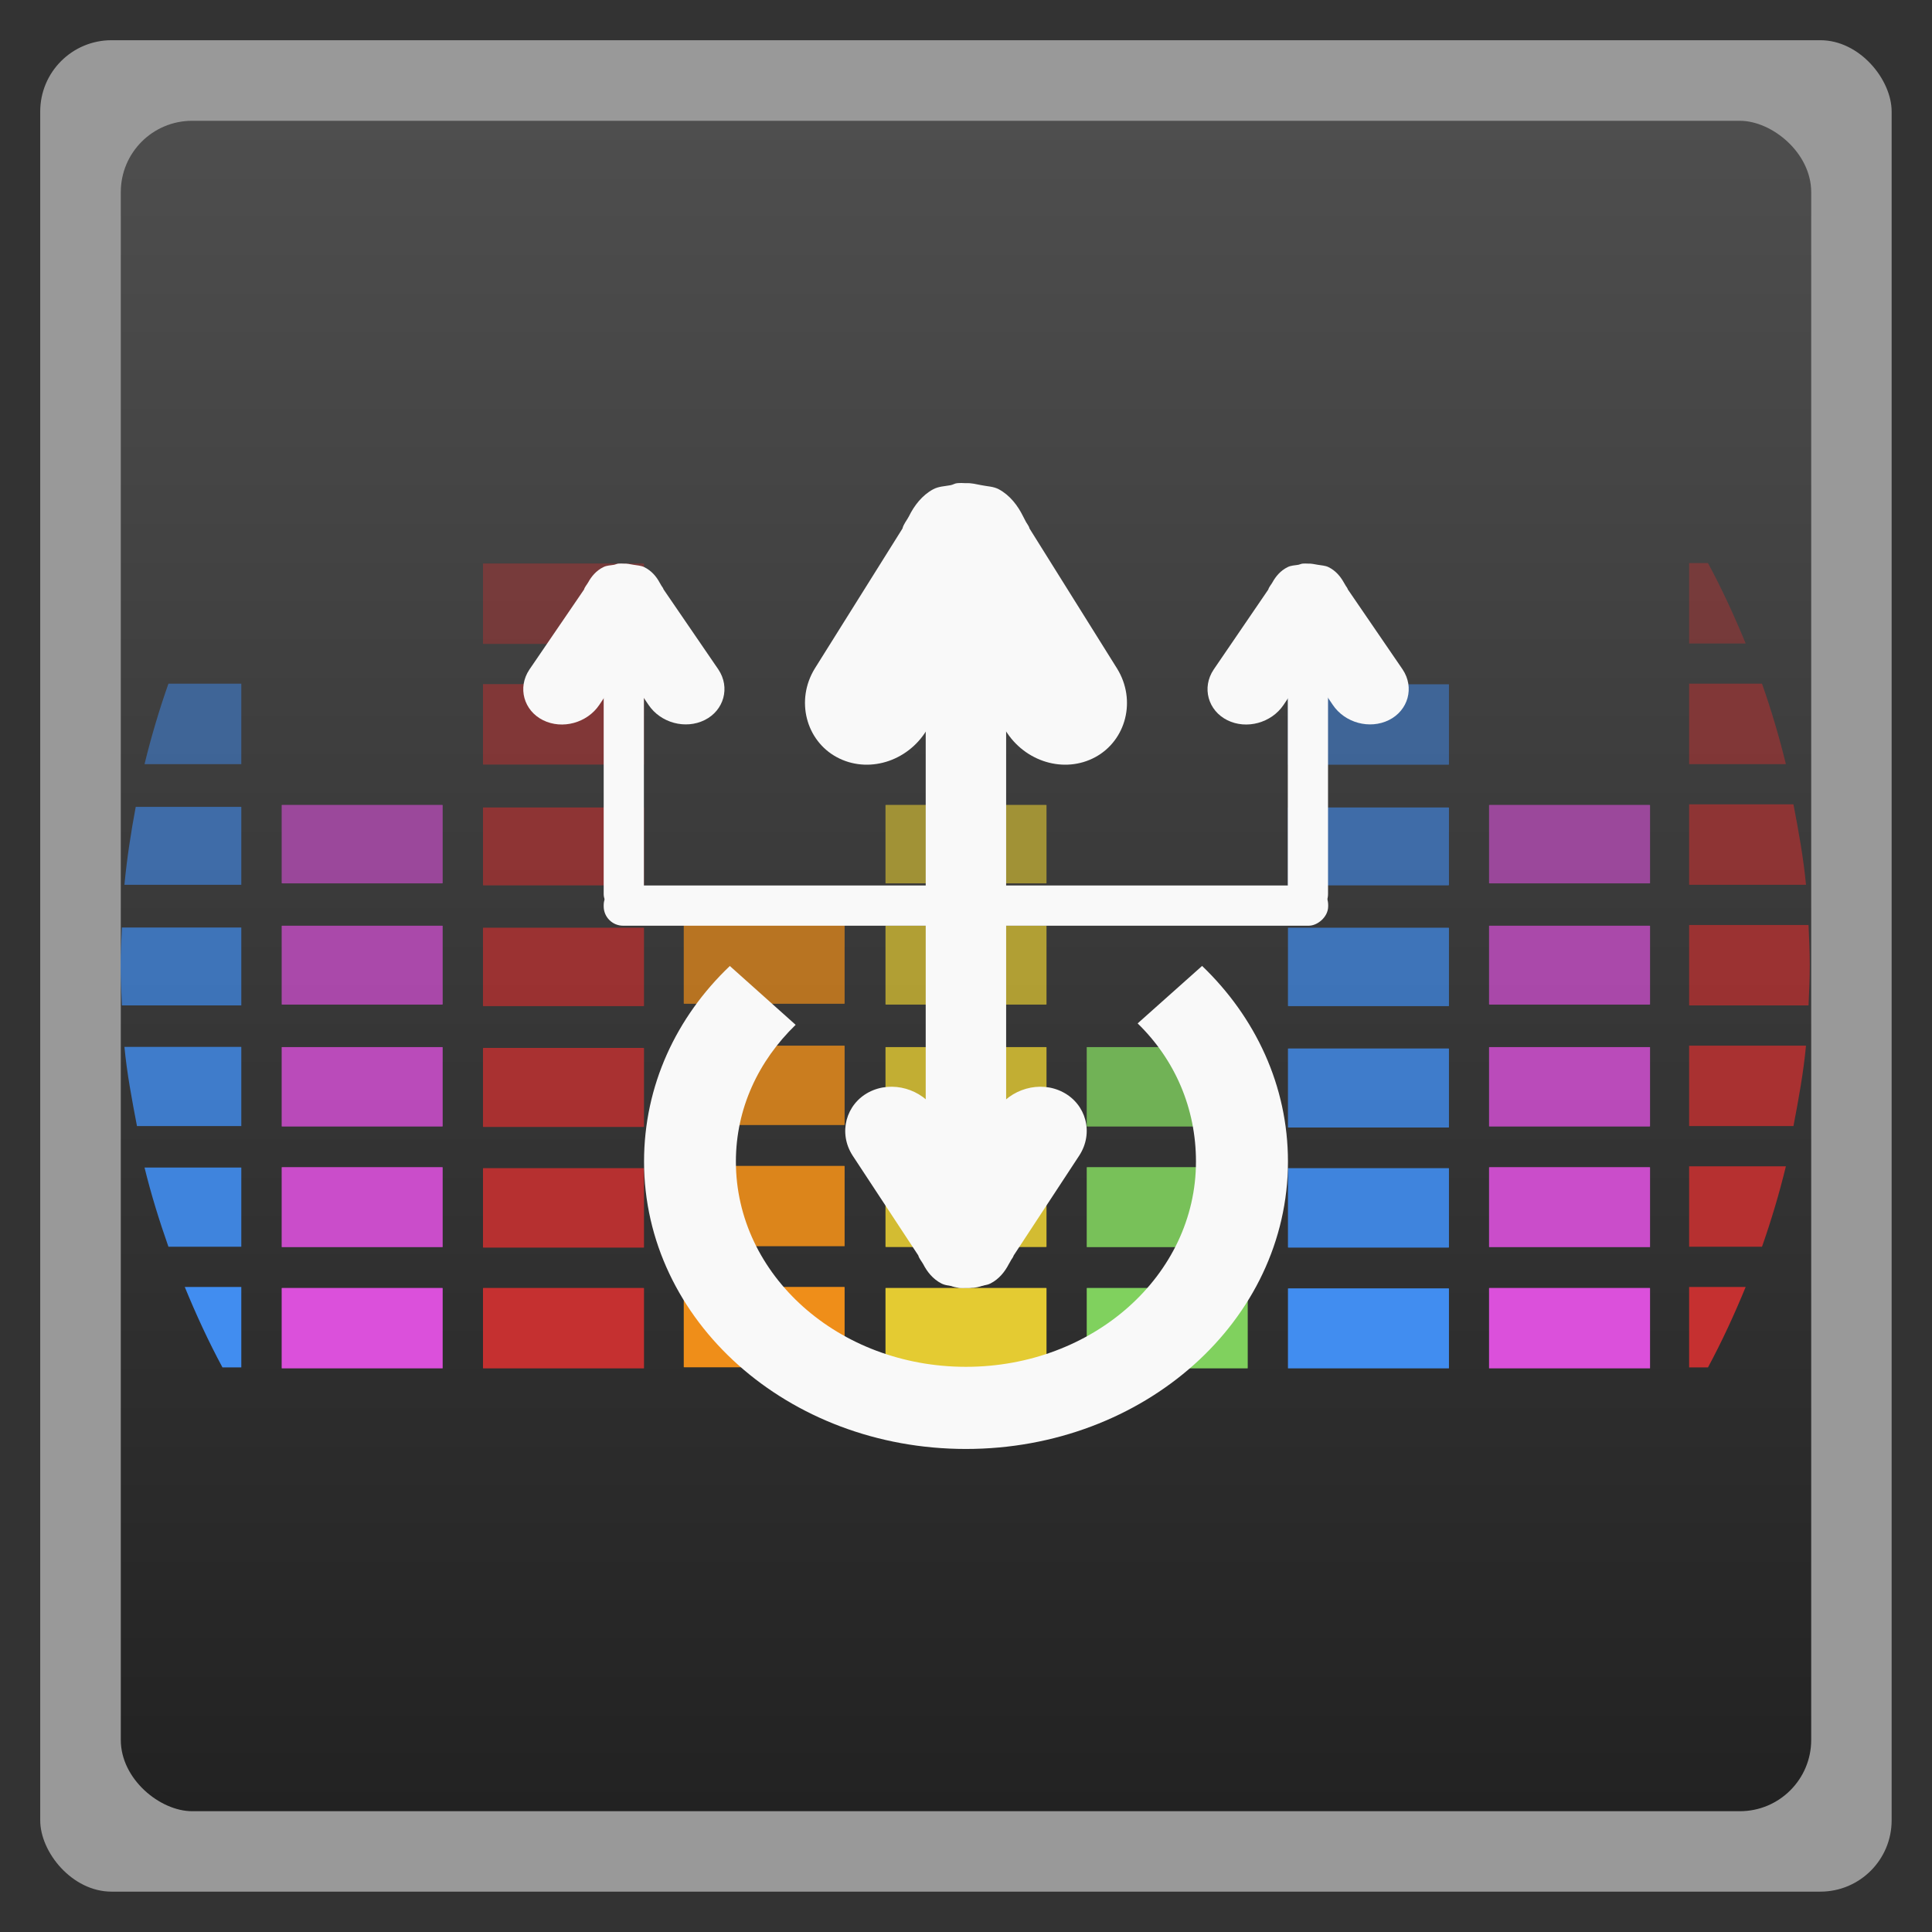 <svg xmlns="http://www.w3.org/2000/svg" xmlns:xlink="http://www.w3.org/1999/xlink" width="48" viewBox="0 0 13.547 13.547" height="48">
 <rect x="0" y="0" width="13.547" height="13.547" fill="#333333" stroke="none"/>
 <defs>
  <linearGradient id="0">
   <stop stop-color="#222222"/>
   <stop offset="1" stop-color="#4e4e4e"/>
  </linearGradient>
  <linearGradient gradientUnits="userSpaceOnUse" x2="0" y2="40" y1="280" xlink:href="#2" id="1" gradientTransform="matrix(.175 0 0 .175 302.8 216)"/>
  <linearGradient id="2">
   <stop stop-color="#151515"/>
   <stop offset="1" stop-color="#222"/>
  </linearGradient>
  <linearGradient gradientUnits="userSpaceOnUse" x2="0" y2="90" y1="230" xlink:href="#2" id="3" gradientTransform="matrix(.375 0 0 .375 298 16)"/>
  <linearGradient gradientUnits="userSpaceOnUse" x2="0" y2="90" y1="230" xlink:href="#2" id="4" gradientTransform="matrix(.25 0 0 .25 300 132)"/>
  <linearGradient gradientUnits="userSpaceOnUse" x2="264" x1="265" y2="276" y1="40" xlink:href="#2" gradientTransform="matrix(-1 0 0 -1 289 315)"/>
  <clipPath>
   <rect height="20" rx="4" y="78" x="434" width="20" color="#bebebe"/>
  </clipPath>
  <clipPath>
   <rect height="22" rx="4" y="77" x="433" width="22" color="#bebebe"/>
  </clipPath>
  <clipPath>
   <rect height="22" rx="5" y="77" x="433" width="22" color="#bebebe"/>
  </clipPath>
  <clipPath>
   <rect height="30" rx="6" y="29" x="433" width="30" color="#bebebe"/>
  </clipPath>
  <clipPath>
   <rect transform="matrix(0 -1 1 0 0 0)" height="60" rx="12.5" y="142" x="306" width="60" fill="url(#4)" color="#bebebe"/>
  </clipPath>
  <clipPath>
   <rect height="90" rx="18.75" y="31" x="307" width="90" fill="url(#3)" color="#bebebe"/>
  </clipPath>
  <clipPath>
   <rect height="30" rx="4" y="29" x="433" width="30" opacity="0.2" fill="#6d6d6d" color="#bebebe"/>
  </clipPath>
  <clipPath>
   <rect height="22" rx="3" y="77" x="433" width="22" opacity="0.2" fill="#6d6d6d" color="#bebebe"/>
  </clipPath>
  <clipPath>
   <path d="m 144,70 c -49.706,0 -90,40.294 -90,90 0,49.706 40.294,90 90,90 49.706,0 90,-40.294 90,-90 0,-49.706 -40.294,-90 -90,-90 z m 0,32.188 c 32.033,0 58,25.967 58,58 0,32.033 -25.967,58 -58,58 -32.033,0 -58,-25.967 -58,-58 0,-32.033 25.967,-58 58,-58 z"/>
  </clipPath>
  <clipPath>
   <path d="m 152,204 a 8,8 0 1 1 -16,0 8,8 0 1 1 16,0 z"/>
  </clipPath>
  <clipPath>
   <rect height="16" rx="3" y="116" x="432" width="16" color="#bebebe"/>
  </clipPath>
  <clipPath>
   <path d="m 145,215 c 33.137,0 60,-26.863 60,-60 0,-33.137 -26.863,-60 -60,-60 -33.137,0 -60,26.863 -60,60 0,12.507 3.829,24.106 10.375,33.719 L 89,211 111.281,204.625 C 120.894,211.172 132.493,215 145,215 z"/>
  </clipPath>
  <clipPath>
   <path d="m 98.031,23.191 c -41.492,1.052 -74.844,35.068 -74.844,76.812 0,42.407 34.406,76.812 76.812,76.812 42.407,0 76.812,-34.406 76.812,-76.812 0,-42.407 -34.406,-76.812 -76.812,-76.812 -0.663,0 -1.31,-0.017 -1.969,0 z M 100,50.66 c 27.245,0 49.344,22.099 49.344,49.344 -1e-5,27.245 -22.099,49.344 -49.344,49.344 -27.245,-1e-5 -49.344,-22.099 -49.344,-49.344 0,-27.245 22.099,-49.344 49.344,-49.344 z"/>
  </clipPath>
  <clipPath>
   <rect height="16" rx="2" y="116" x="432" width="16" opacity="0.2" fill="#6d6d6d" color="#bebebe"/>
  </clipPath>
  <clipPath>
   <rect height="240" rx="50" y="36" x="24" width="240" fill="#986767" color="#bebebe"/>
  </clipPath>
  <clipPath>
   <rect transform="rotate(90)" height="42" rx="9" y="223" x="307" width="42" fill="url(#1)" color="#bebebe"/>
  </clipPath>
  <linearGradient xlink:href="#0" id="5" gradientUnits="userSpaceOnUse" gradientTransform="matrix(1,0,0,1,-13.547,-13.547)" x1="0.847" x2="12.7"/>
 </defs>
 <rect height="12.982" rx="0.5" y="0.282" x="0.282" width="12.982" opacity="0.5" fill="#ffffff" fill-rule="evenodd"/>
 <rect transform="matrix(0,-1,-1,0,0,0)" height="11.853" rx="0.5" y="-12.7" x="-12.7" width="11.853" fill="url(#5)" fill-rule="evenodd"/>
 <g transform="matrix(1,0,0,1,1.411,0.282)" fill="#e4cb32">
  <rect width="1.129" x="4.798" y="8.749" rx="0.006" height="0.564" ry="0.001"/>
  <rect width="1.129" x="4.798" y="7.898" rx="0.006" ry="0.001" height="0.564" opacity="0.9"/>
  <rect width="1.129" x="4.798" y="7.06" rx="0.006" height="0.557" ry="0.001" opacity="0.8"/>
  <rect width="1.129" x="4.798" y="6.209" rx="0.006" ry="0.001" height="0.553" opacity="0.7"/>
  <rect width="1.129" x="4.798" y="5.362" rx="0.006" height="0.55" ry="0.001" opacity="0.6"/>
 </g>
 <g transform="matrix(1,0,0,1,1.411,0.282)" fill="#418df0">
  <rect width="1.129" x="7.62" y="8.752" rx="0.006" height="0.561" ry="0.001"/>
  <rect width="1.129" x="7.62" y="7.909" rx="0.006" ry="0.001" height="0.557" opacity="0.9"/>
  <rect width="1.129" x="7.62" y="7.07" rx="0.006" height="0.554" ry="0.001" opacity="0.8"/>
  <rect width="1.129" x="7.62" y="6.223" rx="0.006" ry="0.001" height="0.55" opacity="0.7"/>
  <rect width="1.129" x="7.62" y="5.38" rx="0.006" height="0.546" ry="0.001" opacity="0.6"/>
  <rect width="1.129" x="7.62" y="4.516" rx="0.006" ry="0.001" height="0.564" opacity="0.5"/>
 </g>
 <g transform="matrix(1,0,0,1,1.411,0.282)" fill="#db50db">
  <rect width="1.129" x="9.03" y="8.749" rx="0.006" ry="0.001" height="0.564" id="6"/>
  <rect width="1.129" x="9.03" y="7.902" rx="0.006" height="0.561" ry="0.001" opacity="0.9" id="7"/>
  <rect width="1.129" x="9.03" y="7.06" rx="0.006" ry="0.001" height="0.557" opacity="0.8" id="8"/>
  <rect width="1.129" x="9.03" y="6.209" rx="0.006" height="0.553" ry="0.001" opacity="0.7" id="9"/>
  <rect width="1.129" x="9.03" y="5.362" rx="0.006" ry="0.001" height="0.55" opacity="0.6" id="A"/>
 </g>
 <g transform="matrix(1,0,0,1,1.411,0.282)" fill="#80d15e">
  <rect width="1.129" x="6.209" y="8.749" rx="0.006" ry="0.001" height="0.564"/>
  <rect width="1.129" x="6.209" y="7.902" rx="0.006" height="0.561" ry="0.001" opacity="0.9"/>
  <rect width="1.129" x="6.209" y="7.06" rx="0.006" ry="0.001" height="0.557" opacity="0.8"/>
 </g>
 <g transform="matrix(1,0,0,1,-3.3332445e-4,0.423)" fill="#c53030">
  <rect width="1.129" x="3.387" y="8.608" rx="0.006" height="0.564" ry="0.001"/>
  <rect width="1.129" x="3.387" y="7.768" rx="0.006" ry="0.001" height="0.557" opacity="0.9"/>
  <rect width="1.129" x="3.387" y="6.925" rx="0.006" height="0.554" ry="0.001" opacity="0.8"/>
  <rect width="1.129" x="3.387" y="6.082" rx="0.006" ry="0.001" height="0.55" opacity="0.7"/>
  <rect width="1.129" x="3.387" y="5.239" rx="0.006" height="0.546" ry="0.001" opacity="0.6"/>
  <rect width="1.129" x="3.387" y="4.374" rx="0.006" ry="0.001" height="0.564" opacity="0.5"/>
  <rect width="1.129" x="3.387" y="3.528" rx="0.006" height="0.564" ry="0.001" opacity="0.4"/>
 </g>
 <g transform="matrix(0.282,0,0,0.282,0.42,0.829)">
  <rect ry="0.004" height="1.998" rx="0.021" y="29.06" x="15.512" width="4" fill="#ef8e19"/>
  <rect height="1.998" ry="0.004" rx="0.021" y="26.05" x="15.512" width="4" opacity="0.9" fill="#ef8e19"/>
  <rect ry="0.004" height="1.974" rx="0.021" y="23.06" x="15.512" width="4" opacity="0.8" fill="#ef8e19"/>
  <rect height="1.959" ry="0.004" rx="0.021" y="20.06" x="15.512" width="4" opacity="0.7" fill="#ef8e19"/>
 </g>
 <g transform="matrix(1,0,0,1,-7.055,0.282)" fill="#db50db">
  <use xlink:href="#6"/>
  <use xlink:href="#7"/>
  <use xlink:href="#8"/>
  <use xlink:href="#9"/>
  <use xlink:href="#A"/>
 </g>
 <path d="M 4.188 17 C 3.96 17.647 3.758 18.325 3.594 19 L 5.969 19 L 6 19 L 6 17 L 5.969 17 L 4.188 17 z " transform="scale(0.282,0.282)" opacity="0.5" fill="#418df0"/>
 <path d="M 3.375 20.062 C 3.256 20.697 3.155 21.347 3.094 22 L 5.969 22 L 6 22 L 6 20.062 L 5.969 20.062 L 3.375 20.062 z " transform="scale(0.282,0.282)" opacity="0.6" fill="#418df0"/>
 <path d="M 3.031 23.062 C 3.018 23.371 3 23.688 3 24 C 3 24.332 3.016 24.671 3.031 25 L 5.969 25 L 6 25 L 6 23.062 L 5.969 23.062 L 3.031 23.062 z " transform="scale(0.282,0.282)" opacity="0.7" fill="#418df0"/>
 <path d="M 3.094 26.031 C 3.157 26.697 3.283 27.355 3.406 28 L 5.969 28 L 6 28 L 6 26.031 L 5.969 26.031 L 3.094 26.031 z " transform="scale(0.282,0.282)" opacity="0.8" fill="#418df0"/>
 <path d="M 3.594 29.031 C 3.756 29.696 3.964 30.362 4.188 31 L 5.969 31 L 6 31 L 6 29.031 L 5.969 29.031 L 3.594 29.031 z " transform="scale(0.282,0.282)" opacity="0.9" fill="#418df0"/>
 <path d="M 4.594 32 C 4.875 32.684 5.183 33.354 5.531 34 L 5.969 34 L 6 34 L 6 32 L 5.969 32 L 4.594 32 z " transform="scale(0.282,0.282)" fill="#418df0"/>
 <path d="M 42 14 L 42 16 L 42.031 16 L 43.406 16 C 43.125 15.316 42.817 14.646 42.469 14 L 42.031 14 L 42 14 z " transform="scale(0.282,0.282)" opacity="0.4" fill="#c53030"/>
 <path d="M 42 17 L 42 19 L 42.031 19 L 44.406 19 C 44.242 18.325 44.04 17.647 43.812 17 L 42.031 17 L 42 17 z " transform="scale(0.282,0.282)" opacity="0.5" fill="#c53030"/>
 <path d="M 42 20 L 42 22 L 42.031 22 L 44.906 22 C 44.843 21.324 44.719 20.655 44.594 20 L 42.031 20 L 42 20 z " transform="scale(0.282,0.282)" opacity="0.6" fill="#c53030"/>
 <path d="M 42 23 L 42 25 L 42.031 25 L 44.969 25 C 44.984 24.671 45 24.332 45 24 C 45 23.668 44.984 23.329 44.969 23 L 42.031 23 L 42 23 z " transform="scale(0.282,0.282)" opacity="0.7" fill="#c53030"/>
 <path d="M 42 26 L 42 28 L 42.031 28 L 44.594 28 C 44.719 27.345 44.843 26.676 44.906 26 L 42.031 26 L 42 26 z " transform="scale(0.282,0.282)" opacity="0.8" fill="#c53030"/>
 <path d="M 42 29 L 42 31 L 42.031 31 L 43.812 31 C 44.04 30.353 44.242 29.675 44.406 29 L 42.031 29 L 42 29 z " transform="scale(0.282,0.282)" opacity="0.9" fill="#c53030"/>
 <path d="M 42 32 L 42 34 L 42.031 34 L 42.469 34 C 42.817 33.354 43.125 32.684 43.406 32 L 42.031 32 L 42 32 z " transform="scale(0.282,0.282)" fill="#c53030"/>
 <path d="M 5.118,6.773 C 4.741,7.132 4.516,7.613 4.516,8.145 4.516,9.26 5.524,10.16 6.773,10.16 c 1.249,0 2.258,-0.9 2.258,-2.015 0,-0.531 -0.227,-1.012 -0.602,-1.372 L 7.977,7.176 c 0.262,0.255 0.409,0.595 0.409,0.969 0,0.796 -0.72,1.439 -1.613,1.439 -0.892,0 -1.613,-0.643 -1.613,-1.439 0,-0.372 0.158,-0.706 0.419,-0.959 l -0.462,-0.413 z" fill="#f9f9f9"/>
 <rect width="0.564" height="4.892" x="6.491" y="4.139" rx="0.253" fill="#f9f9f9"/>
 <rect rx="0.136" y="4.233" x="-6.491" height="5.08" width="0.282" transform="matrix(0,-1,1,0,0,0)" fill="#f9f9f9"/>
 <rect rx="0.127" y="4.516" x="9.03" height="1.881" width="0.282" fill="#f9f9f9"/>
 <rect width="0.282" height="1.881" x="4.233" y="4.516" rx="0.127" fill="#f9f9f9"/>
 <path d="m 6.712,3.388 c -0.016,0.001 -0.03,0.011 -0.046,0.014 -0.042,0.008 -0.084,0.008 -0.123,0.029 -0.078,0.042 -0.133,0.115 -0.169,0.188 -0.014,0.028 -0.039,0.056 -0.046,0.087 L 5.713,4.688 C 5.577,4.91 5.651,5.192 5.867,5.309 6.083,5.426 6.361,5.343 6.497,5.121 L 6.773,4.674 7.05,5.121 C 7.186,5.343 7.464,5.426 7.68,5.309 7.896,5.192 7.97,4.91 7.833,4.688 L 7.219,3.706 C 7.214,3.685 7.196,3.667 7.188,3.648 L 7.173,3.619 C 7.137,3.546 7.082,3.473 7.004,3.431 6.965,3.41 6.923,3.411 6.881,3.402 6.844,3.395 6.811,3.386 6.773,3.388 c -0.021,-0.001 -0.04,-0.002 -0.061,0 z" fill="#f9f9f9"/>
 <path d="m 4.336,3.952 c -0.01,8.08e-4 -0.019,0.006 -0.029,0.008 -0.026,0.005 -0.052,0.004 -0.077,0.017 -0.049,0.024 -0.083,0.065 -0.106,0.107 -0.009,0.016 -0.024,0.032 -0.029,0.05 L 3.712,4.695 c -0.085,0.127 -0.039,0.288 0.096,0.355 0.135,0.067 0.309,0.019 0.394,-0.107 L 4.374,4.686 4.547,4.942 c 0.085,0.127 0.259,0.174 0.394,0.107 0.135,-0.067 0.181,-0.228 0.096,-0.355 L 4.653,4.133 c -0.003,-0.012 -0.014,-0.022 -0.019,-0.033 l -0.01,-0.017 C 4.602,4.042 4.567,4.001 4.518,3.977 c -0.024,-0.012 -0.05,-0.012 -0.077,-0.017 -0.023,-0.004 -0.044,-0.009 -0.067,-0.008 -0.013,-6.294e-4 -0.025,-0.001 -0.038,0 z" fill="#f9f9f9"/>
 <path d="M 6.727,9.03 C 6.715,9.029 6.705,9.022 6.693,9.02 6.661,9.014 6.63,9.015 6.6,8.999 6.542,8.969 6.501,8.918 6.474,8.865 6.463,8.845 6.445,8.825 6.439,8.803 L 5.978,8.102 C 5.876,7.943 5.932,7.742 6.093,7.658 6.255,7.574 6.464,7.634 6.566,7.792 L 6.773,8.112 6.981,7.792 C 7.083,7.634 7.291,7.574 7.453,7.658 7.615,7.742 7.671,7.943 7.568,8.102 L 7.108,8.803 c -0.004,0.015 -0.017,0.027 -0.023,0.041 l -0.012,0.021 c -0.027,0.052 -0.068,0.104 -0.127,0.134 -0.029,0.015 -0.061,0.015 -0.092,0.021 -0.028,0.005 -0.052,0.012 -0.081,0.01 -0.016,7.76e-4 -0.03,0.001 -0.046,0 z" fill="#f9f9f9"/>
 <path d="m 9.134,3.952 c -0.01,8.08e-4 -0.019,0.006 -0.029,0.008 -0.026,0.005 -0.052,0.004 -0.077,0.017 -0.049,0.024 -0.083,0.065 -0.106,0.107 -0.009,0.016 -0.024,0.032 -0.029,0.05 L 8.51,4.695 c -0.085,0.127 -0.039,0.288 0.096,0.355 0.135,0.067 0.309,0.019 0.394,-0.107 L 9.172,4.686 9.345,4.942 c 0.085,0.127 0.259,0.174 0.394,0.107 0.135,-0.067 0.181,-0.228 0.096,-0.355 L 9.451,4.133 c -0.003,-0.012 -0.014,-0.022 -0.019,-0.033 l -0.01,-0.017 C 9.399,4.042 9.365,4.001 9.316,3.977 c -0.024,-0.012 -0.05,-0.012 -0.077,-0.017 -0.023,-0.004 -0.044,-0.009 -0.067,-0.008 -0.013,-6.294e-4 -0.025,-0.001 -0.038,0 z" fill="#f9f9f9"/>
</svg>
